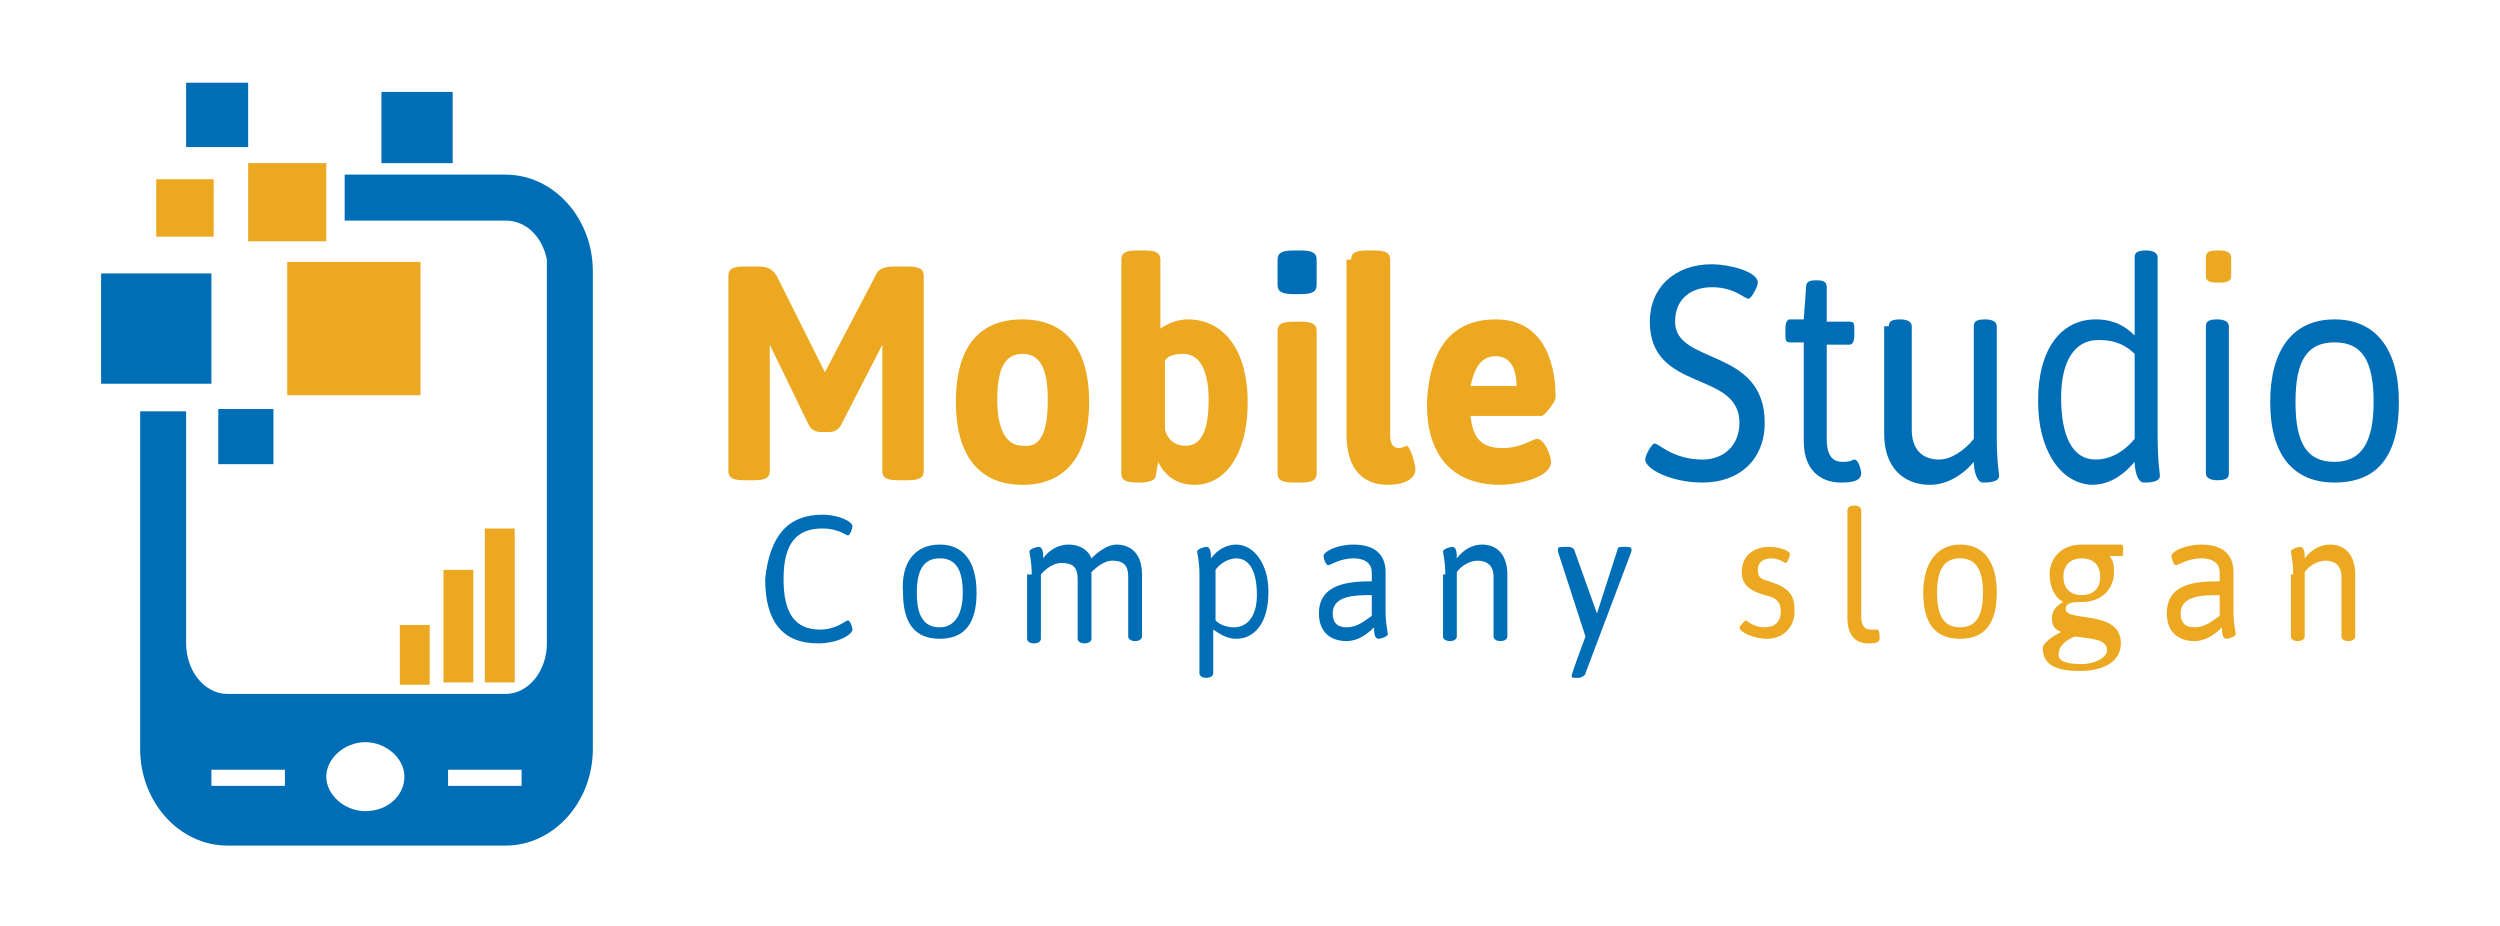 <?xml version="1.0" encoding="utf-8"?>
<!-- Generator: Adobe Illustrator 27.2.0, SVG Export Plug-In . SVG Version: 6.00 Build 0)  -->
<svg version="1.1" id="Layer_1" xmlns="http://www.w3.org/2000/svg" xmlns:xlink="http://www.w3.org/1999/xlink" x="0px" y="0px"
	 viewBox="0 0 108.8 40.3" style="enable-background:new 0 0 108.8 40.3;" xml:space="preserve">
<style type="text/css">
	.st0{fill:#ECA820;}
	.st1{fill:#006EB6;}
</style>
<g>
	<g>
		<rect x="21.1" y="23" class="st0" width="1.3" height="6.7"/>
		<rect x="19.3" y="24.8" class="st0" width="1.3" height="4.9"/>
		<rect x="17.4" y="27.2" class="st0" width="1.3" height="2.6"/>
		<g>
			<g>
				<rect x="12.5" y="11.4" class="st0" width="5.8" height="5.8"/>
				<rect x="9.5" y="17.8" class="st1" width="2.4" height="2.4"/>
				<rect x="4.4" y="11.9" class="st1" width="4.8" height="4.8"/>
				<rect x="10.8" y="7.1" class="st0" width="3.4" height="3.4"/>
				<rect x="6.8" y="7.8" class="st0" width="2.5" height="2.5"/>
				<rect x="8.1" y="3.6" class="st1" width="2.7" height="2.8"/>
				<rect x="16.6" y="4" class="st1" width="3.1" height="3.1"/>
			</g>
			<path class="st1" d="M22,7.6h-7v2h7c0.9,0,1.6,0.7,1.8,1.7c0,0.1,0,0.3,0,0.4v16.3c0,1.2-0.8,2.2-1.8,2.2H9.9c-1,0-1.8-1-1.8-2.2
				V17.9h-2v10.2v4.5c0,2.3,1.7,4.2,3.8,4.2H22c2.1,0,3.8-1.9,3.8-4.2v-4.5V11.8C25.8,9.5,24.1,7.6,22,7.6z M12.4,34.2H9.2v-0.7h3.2
				V34.2z M15.9,35.3c-0.9,0-1.7-0.7-1.7-1.5c0-0.8,0.8-1.5,1.7-1.5c0.9,0,1.7,0.7,1.7,1.5C17.6,34.6,16.9,35.3,15.9,35.3z
				 M22.7,34.2h-3.2v-0.7h3.2V34.2z"/>
		</g>
	</g>
	<g>
		<g>
			<path class="st0" d="M31.7,12c0-0.3,0.2-0.4,0.7-0.4h0.6c0.4,0,0.6,0.1,0.8,0.4l2.1,4.2l2.2-4.2c0.1-0.3,0.4-0.4,0.8-0.4h0.6
				c0.5,0,0.7,0.1,0.7,0.4v8.5c0,0.3-0.2,0.4-0.7,0.4h-0.4c-0.5,0-0.7-0.1-0.7-0.4V15l0,0l-1.8,3.5c-0.1,0.2-0.3,0.3-0.5,0.3h-0.4
				c-0.2,0-0.4-0.1-0.5-0.3L33.5,15l0,0v5.5c0,0.3-0.2,0.4-0.7,0.4h-0.4c-0.5,0-0.7-0.1-0.7-0.4V12z"/>
			<path class="st0" d="M44.5,13.9c1.9,0,2.9,1.3,2.9,3.6c0,2.3-1,3.6-2.9,3.6c-1.9,0-2.9-1.3-2.9-3.6
				C41.6,15.1,42.6,13.9,44.5,13.9z M45.6,17.4c0-1.3-0.3-2-1.1-2c-0.8,0-1.1,0.7-1.1,2c0,1.3,0.4,2,1.1,2
				C45.3,19.5,45.6,18.8,45.6,17.4z"/>
			<path class="st0" d="M48.8,11.3c0-0.3,0.2-0.4,0.7-0.4h0.3c0.5,0,0.7,0.1,0.7,0.4v3c0.3-0.2,0.7-0.4,1.2-0.4
				c1.6,0,2.6,1.4,2.6,3.6c0,2.3-1,3.6-2.3,3.6c-0.8,0-1.3-0.4-1.6-1l-0.1,0.6C50.3,20.9,50,21,49.6,21h-0.1c-0.5,0-0.7-0.1-0.7-0.4
				V11.3z M51.6,19.4c0.7,0,1-0.7,1-2c0-1.3-0.4-2-1.1-2c-0.4,0-0.7,0.1-0.8,0.3v3C50.8,19.1,51.1,19.4,51.6,19.4z"/>
			<path class="st1" d="M55.6,12.4v-1.1c0-0.3,0.2-0.4,0.7-0.4h0.3c0.5,0,0.7,0.1,0.7,0.4v1.1c0,0.3-0.2,0.4-0.7,0.4h-0.3
				C55.8,12.8,55.6,12.7,55.6,12.4z"/>
			<path class="st0" d="M55.6,14.4c0-0.3,0.2-0.4,0.7-0.4h0.3c0.5,0,0.7,0.1,0.7,0.4v6.2c0,0.3-0.2,0.4-0.7,0.4h-0.3
				c-0.5,0-0.7-0.1-0.7-0.4V14.4z"/>
			<path class="st0" d="M58.8,11.3c0-0.3,0.2-0.4,0.7-0.4h0.3c0.5,0,0.7,0.1,0.7,0.4v7.6c0,0.4,0.1,0.6,0.4,0.6
				c0.1,0,0.3-0.1,0.3-0.1c0.2,0,0.4,0.9,0.4,1c0,0.6-0.8,0.7-1.2,0.7c-1.1,0-1.8-0.7-1.8-2.2V11.3z"/>
			<path class="st0" d="M65.1,13.9c1.9,0,2.6,1.6,2.6,3.4c0,0.2-0.5,0.8-0.6,0.8H64c0.1,1.1,0.6,1.4,1.4,1.4c0.8,0,1.3-0.4,1.5-0.4
				c0.3,0,0.6,0.7,0.6,1c0,0.7-1.5,1-2.2,1c-2.2,0-3.2-1.4-3.2-3.5C62.2,14.9,63.4,13.9,65.1,13.9z M66,16.8c0-0.8-0.3-1.3-0.9-1.3
				c-0.5,0-0.9,0.3-1.1,1.3H66z"/>
			<path class="st1" d="M72,19.3c0.2,0,0.8,0.7,2.1,0.7c0.9,0,1.6-0.6,1.6-1.6c0-2.3-3.9-1.3-3.9-4.4c0-1.5,1.1-2.5,2.7-2.5
				c0.7,0,2,0.3,2,0.8c0,0.2-0.3,0.7-0.4,0.7c-0.2,0-0.6-0.5-1.6-0.5c-0.9,0-1.6,0.5-1.6,1.5c0,1.9,3.9,1.1,3.9,4.4
				c0,1.6-1.1,2.6-2.7,2.6c-1.4,0-2.5-0.6-2.5-1C71.6,19.8,71.9,19.3,72,19.3z"/>
			<path class="st1" d="M78.5,14.9h-0.6c-0.2,0-0.2-0.1-0.2-0.4v-0.2c0-0.3,0.1-0.4,0.2-0.4h0.6l0.1-1.4c0-0.2,0.1-0.3,0.4-0.3h0.1
				c0.3,0,0.4,0.1,0.4,0.3V14h1c0.2,0,0.2,0.1,0.2,0.4v0.2c0,0.3-0.1,0.4-0.2,0.4h-1v4.1c0,0.8,0.3,1,0.7,1c0.4,0,0.4-0.1,0.5-0.1
				c0.2,0,0.3,0.5,0.3,0.6c0,0.4-0.6,0.4-0.9,0.4c-0.6,0-1.6-0.3-1.6-1.8V14.9z"/>
			<path class="st1" d="M82.2,14.2c0-0.2,0.1-0.3,0.5-0.3h0c0.3,0,0.5,0.1,0.5,0.3v4.5c0,0.8,0.4,1.3,1.2,1.3c0.5,0,1.1-0.4,1.5-0.9
				v-4.9c0-0.2,0.1-0.3,0.5-0.3h0c0.3,0,0.5,0.1,0.5,0.3V19c0,1.1,0.1,1.6,0.1,1.7c0,0.3-0.5,0.3-0.7,0.3c-0.3,0-0.4-0.6-0.4-0.9
				c-0.5,0.6-1.2,1-1.9,1c-1.2,0-2-0.8-2-2.2V14.2z"/>
			<path class="st1" d="M88.7,17.5v-0.1c0-2.2,1-3.5,2.5-3.5c0.8,0,1.3,0.3,1.7,0.7v-3.4c0-0.2,0.1-0.3,0.5-0.3h0
				c0.3,0,0.5,0.1,0.5,0.3V19c0,1.1,0.1,1.6,0.1,1.7c0,0.3-0.5,0.3-0.7,0.3c-0.3,0-0.4-0.6-0.4-0.9c-0.6,0.7-1.2,1-1.9,1
				C89.6,21,88.7,19.5,88.7,17.5z M92.9,19.1v-3.7c-0.4-0.4-0.9-0.6-1.5-0.6h-0.1c-1,0-1.6,0.9-1.6,2.5c0,1.7,0.5,2.7,1.5,2.7
				C91.8,20,92.4,19.7,92.9,19.1z"/>
			<path class="st0" d="M96,12v-0.8c0-0.2,0.1-0.3,0.5-0.3h0.1c0.3,0,0.5,0.1,0.5,0.3V12c0,0.2-0.1,0.3-0.5,0.3h-0.1
				C96.1,12.3,96,12.2,96,12z"/>
			<path class="st1" d="M96,14.2c0-0.2,0.1-0.3,0.5-0.3h0c0.3,0,0.5,0.1,0.5,0.3v6.4c0,0.2-0.1,0.3-0.5,0.3h0
				c-0.3,0-0.5-0.1-0.5-0.3V14.2z"/>
			<path class="st1" d="M101.6,13.9c1.8,0,2.8,1.3,2.8,3.6c0,2.3-0.9,3.5-2.8,3.5c-1.8,0-2.8-1.2-2.8-3.5
				C98.8,15.2,99.8,13.9,101.6,13.9z M103.3,17.5c0-1.8-0.5-2.6-1.7-2.6c-1.2,0-1.7,0.8-1.7,2.6c0,1.8,0.5,2.6,1.7,2.6
				S103.3,19.2,103.3,17.5z"/>
		</g>
		<g>
			<path class="st1" d="M35.8,22.4c0.7,0,1.3,0.3,1.3,0.5c0,0.1-0.1,0.4-0.2,0.4c-0.1,0-0.4-0.3-1.1-0.3c-1.1,0-1.7,0.6-1.7,2.2
				c0,1.5,0.5,2.2,1.6,2.2c0.7,0,1.1-0.4,1.2-0.4c0.1,0,0.2,0.3,0.2,0.4c0,0.2-0.6,0.6-1.5,0.6c-1.5,0-2.3-0.9-2.3-2.8
				C33.5,23.3,34.3,22.4,35.8,22.4z"/>
			<path class="st1" d="M40.9,23.7c1,0,1.6,0.7,1.6,2.1c0,1.3-0.5,2-1.6,2c-1.1,0-1.6-0.7-1.6-2C39.2,24.5,39.8,23.7,40.9,23.7z
				 M41.9,25.8c0-1-0.3-1.5-1-1.5c-0.7,0-1,0.5-1,1.5c0,1,0.3,1.5,1,1.5C41.5,27.3,41.9,26.8,41.9,25.8z"/>
			<path class="st1" d="M44.9,25c0-0.6-0.1-0.9-0.1-1c0-0.1,0.3-0.2,0.4-0.2c0.2,0,0.2,0.3,0.2,0.5c0.2-0.3,0.6-0.6,1.1-0.6
				c0.3,0,0.8,0.1,1,0.6c0.3-0.3,0.7-0.6,1.1-0.6c0.4,0,1.1,0.2,1.1,1.3v2.7c0,0.1-0.1,0.2-0.3,0.2h0c-0.2,0-0.3-0.1-0.3-0.2v-2.6
				c0-0.5-0.2-0.7-0.7-0.7c-0.4,0-0.8,0.4-0.9,0.5c0,0.1,0,0.1,0,0.2v2.7c0,0.1-0.1,0.2-0.3,0.2h0c-0.2,0-0.3-0.1-0.3-0.2v-2.6
				c0-0.5-0.2-0.7-0.7-0.7c-0.5,0-0.9,0.5-0.9,0.5v2.8c0,0.1-0.1,0.2-0.3,0.2h0c-0.2,0-0.3-0.1-0.3-0.2V25z"/>
			<path class="st1" d="M52.8,29.3c0,0.1-0.1,0.2-0.3,0.2h0c-0.2,0-0.3-0.1-0.3-0.2V25c0-0.6-0.1-0.9-0.1-1c0-0.1,0.3-0.2,0.4-0.2
				c0.2,0,0.2,0.3,0.2,0.5c0.3-0.4,0.7-0.6,1.1-0.6c0.8,0,1.4,0.9,1.4,2v0.1c0,1.3-0.6,2-1.4,2c-0.4,0-0.7-0.2-1-0.4V29.3z
				 M53.7,27.3L53.7,27.3c0.6,0,1-0.5,1-1.4c0-1-0.3-1.6-0.9-1.6c-0.3,0-0.7,0.2-0.9,0.5V27C53.1,27.2,53.4,27.3,53.7,27.3z"/>
			<path class="st1" d="M59.7,25.3v-0.4c0-0.3-0.2-0.6-0.8-0.6c-0.6,0-1,0.3-1.1,0.3c-0.1,0-0.2-0.3-0.2-0.4c0-0.2,0.6-0.5,1.3-0.5
				c0.9,0,1.4,0.4,1.4,1.2v1.7c0,0.6,0.1,0.9,0.1,1c0,0.1-0.3,0.2-0.4,0.2c-0.2,0-0.2-0.3-0.2-0.5c-0.3,0.3-0.7,0.6-1.2,0.6
				c-0.7,0-1.2-0.4-1.2-1.2C57.4,25.4,58.7,25.3,59.7,25.3z M58.6,27.3c0.5,0,0.8-0.3,1.1-0.5v-0.9c-0.7,0-1.7,0-1.7,0.8
				C58,27.1,58.2,27.3,58.6,27.3z"/>
			<path class="st1" d="M62.9,25c0-0.6-0.1-0.9-0.1-1c0-0.1,0.3-0.2,0.4-0.2c0.2,0,0.2,0.3,0.2,0.5c0.3-0.4,0.7-0.6,1.1-0.6
				c0.7,0,1.1,0.5,1.1,1.3v2.7c0,0.1-0.1,0.2-0.3,0.2h0c-0.2,0-0.3-0.1-0.3-0.2v-2.6c0-0.5-0.3-0.7-0.7-0.7c-0.3,0-0.7,0.2-0.9,0.5
				v2.8c0,0.1-0.1,0.2-0.3,0.2h0c-0.2,0-0.3-0.1-0.3-0.2V25z"/>
			<path class="st1" d="M67.8,24c0,0,0-0.1,0-0.1c0-0.1,0.1-0.1,0.3-0.1h0.1c0.1,0,0.2,0,0.3,0.1l1,2.8l0.9-2.8
				c0-0.1,0.1-0.1,0.3-0.1c0.2,0,0.3,0,0.3,0.1c0,0,0,0.1,0,0.1L69,29.3c0,0.1-0.2,0.2-0.3,0.2h-0.1c-0.2,0-0.2,0-0.2-0.1
				c0,0,0-0.1,0.6-1.7L67.8,24z"/>
			<path class="st0" d="M76,27c0,0,0.3,0.3,0.8,0.3c0.4,0,0.7-0.2,0.7-0.7c0-0.4-0.2-0.6-0.7-0.7c-0.7-0.2-1-0.5-1-1
				c0-0.7,0.5-1.1,1.2-1.1c0.5,0,0.9,0.2,0.9,0.3c0,0.1-0.1,0.4-0.2,0.4c0,0-0.3-0.2-0.6-0.2c-0.4,0-0.6,0.2-0.6,0.5
				c0,0.3,0.1,0.4,0.5,0.5c0.9,0.3,1.1,0.6,1.1,1.3c0,0.7-0.5,1.2-1.2,1.2c-0.6,0-1.2-0.3-1.2-0.5C75.7,27.3,75.9,27,76,27z"/>
			<path class="st0" d="M80.4,22.2c0-0.1,0.1-0.2,0.3-0.2h0c0.2,0,0.3,0.1,0.3,0.2v4.6c0,0.5,0.2,0.6,0.4,0.6c0.2,0,0.2,0,0.3,0
				c0.1,0,0.1,0.3,0.1,0.4c0,0.2-0.3,0.2-0.5,0.2c-0.4,0-0.9-0.2-0.9-1.1V22.2z"/>
			<path class="st0" d="M85.3,23.7c1,0,1.6,0.7,1.6,2.1c0,1.3-0.5,2-1.6,2c-1.1,0-1.6-0.7-1.6-2C83.7,24.5,84.3,23.7,85.3,23.7z
				 M86.3,25.8c0-1-0.3-1.5-1-1.5c-0.7,0-1,0.5-1,1.5c0,1,0.3,1.5,1,1.5C86,27.3,86.3,26.8,86.3,25.8z"/>
			<path class="st0" d="M89.7,27.5c-0.3-0.1-0.4-0.3-0.4-0.6c0-0.4,0.3-0.6,0.5-0.7c-0.4-0.2-0.6-0.7-0.6-1.2c0-0.7,0.5-1.3,1.4-1.3
				c0.2,0,0.3,0,0.5,0h1.2c0.1,0,0.1,0.1,0.1,0.2v0.1c0,0.2,0,0.2-0.1,0.2h-0.5c0.2,0.2,0.2,0.5,0.2,0.7c0,0.7-0.5,1.3-1.4,1.3h-0.1
				c-0.2,0-0.6,0-0.6,0.3c0,0.6,2.4,0,2.4,1.5c0,0.7-0.6,1.2-1.8,1.2c-0.9,0-1.6-0.2-1.6-1C88.9,28,89.3,27.7,89.7,27.5z M90.6,28.9
				c0.6,0,1.1-0.3,1.1-0.6c0-0.5-0.7-0.5-1.4-0.6c-0.3,0.1-0.7,0.4-0.7,0.7C89.5,28.8,90,28.9,90.6,28.9z M91.4,25.1
				c0-0.6-0.4-0.8-0.8-0.8s-0.8,0.2-0.8,0.8c0,0.6,0.4,0.8,0.8,0.8S91.4,25.7,91.4,25.1z"/>
			<path class="st0" d="M96.6,25.3v-0.4c0-0.3-0.2-0.6-0.8-0.6c-0.6,0-1,0.3-1.1,0.3c-0.1,0-0.2-0.3-0.2-0.4c0-0.2,0.6-0.5,1.3-0.5
				c0.9,0,1.4,0.4,1.4,1.2v1.7c0,0.6,0.1,0.9,0.1,1c0,0.1-0.3,0.2-0.4,0.2c-0.2,0-0.2-0.3-0.2-0.5c-0.3,0.3-0.7,0.6-1.2,0.6
				c-0.7,0-1.2-0.4-1.2-1.2C94.3,25.4,95.5,25.3,96.6,25.3z M95.5,27.3c0.5,0,0.8-0.3,1.1-0.5v-0.9c-0.7,0-1.7,0-1.7,0.8
				C94.9,27.1,95.1,27.3,95.5,27.3z"/>
			<path class="st0" d="M99.8,25c0-0.6-0.1-0.9-0.1-1c0-0.1,0.3-0.2,0.4-0.2c0.2,0,0.2,0.3,0.2,0.5c0.3-0.4,0.7-0.6,1.1-0.6
				c0.7,0,1.1,0.5,1.1,1.3v2.7c0,0.1-0.1,0.2-0.3,0.2h0c-0.2,0-0.3-0.1-0.3-0.2v-2.6c0-0.5-0.3-0.7-0.7-0.7c-0.3,0-0.7,0.2-0.9,0.5
				v2.8c0,0.1-0.1,0.2-0.3,0.2h0c-0.2,0-0.3-0.1-0.3-0.2V25z"/>
		</g>
	</g>
</g>
</svg>
